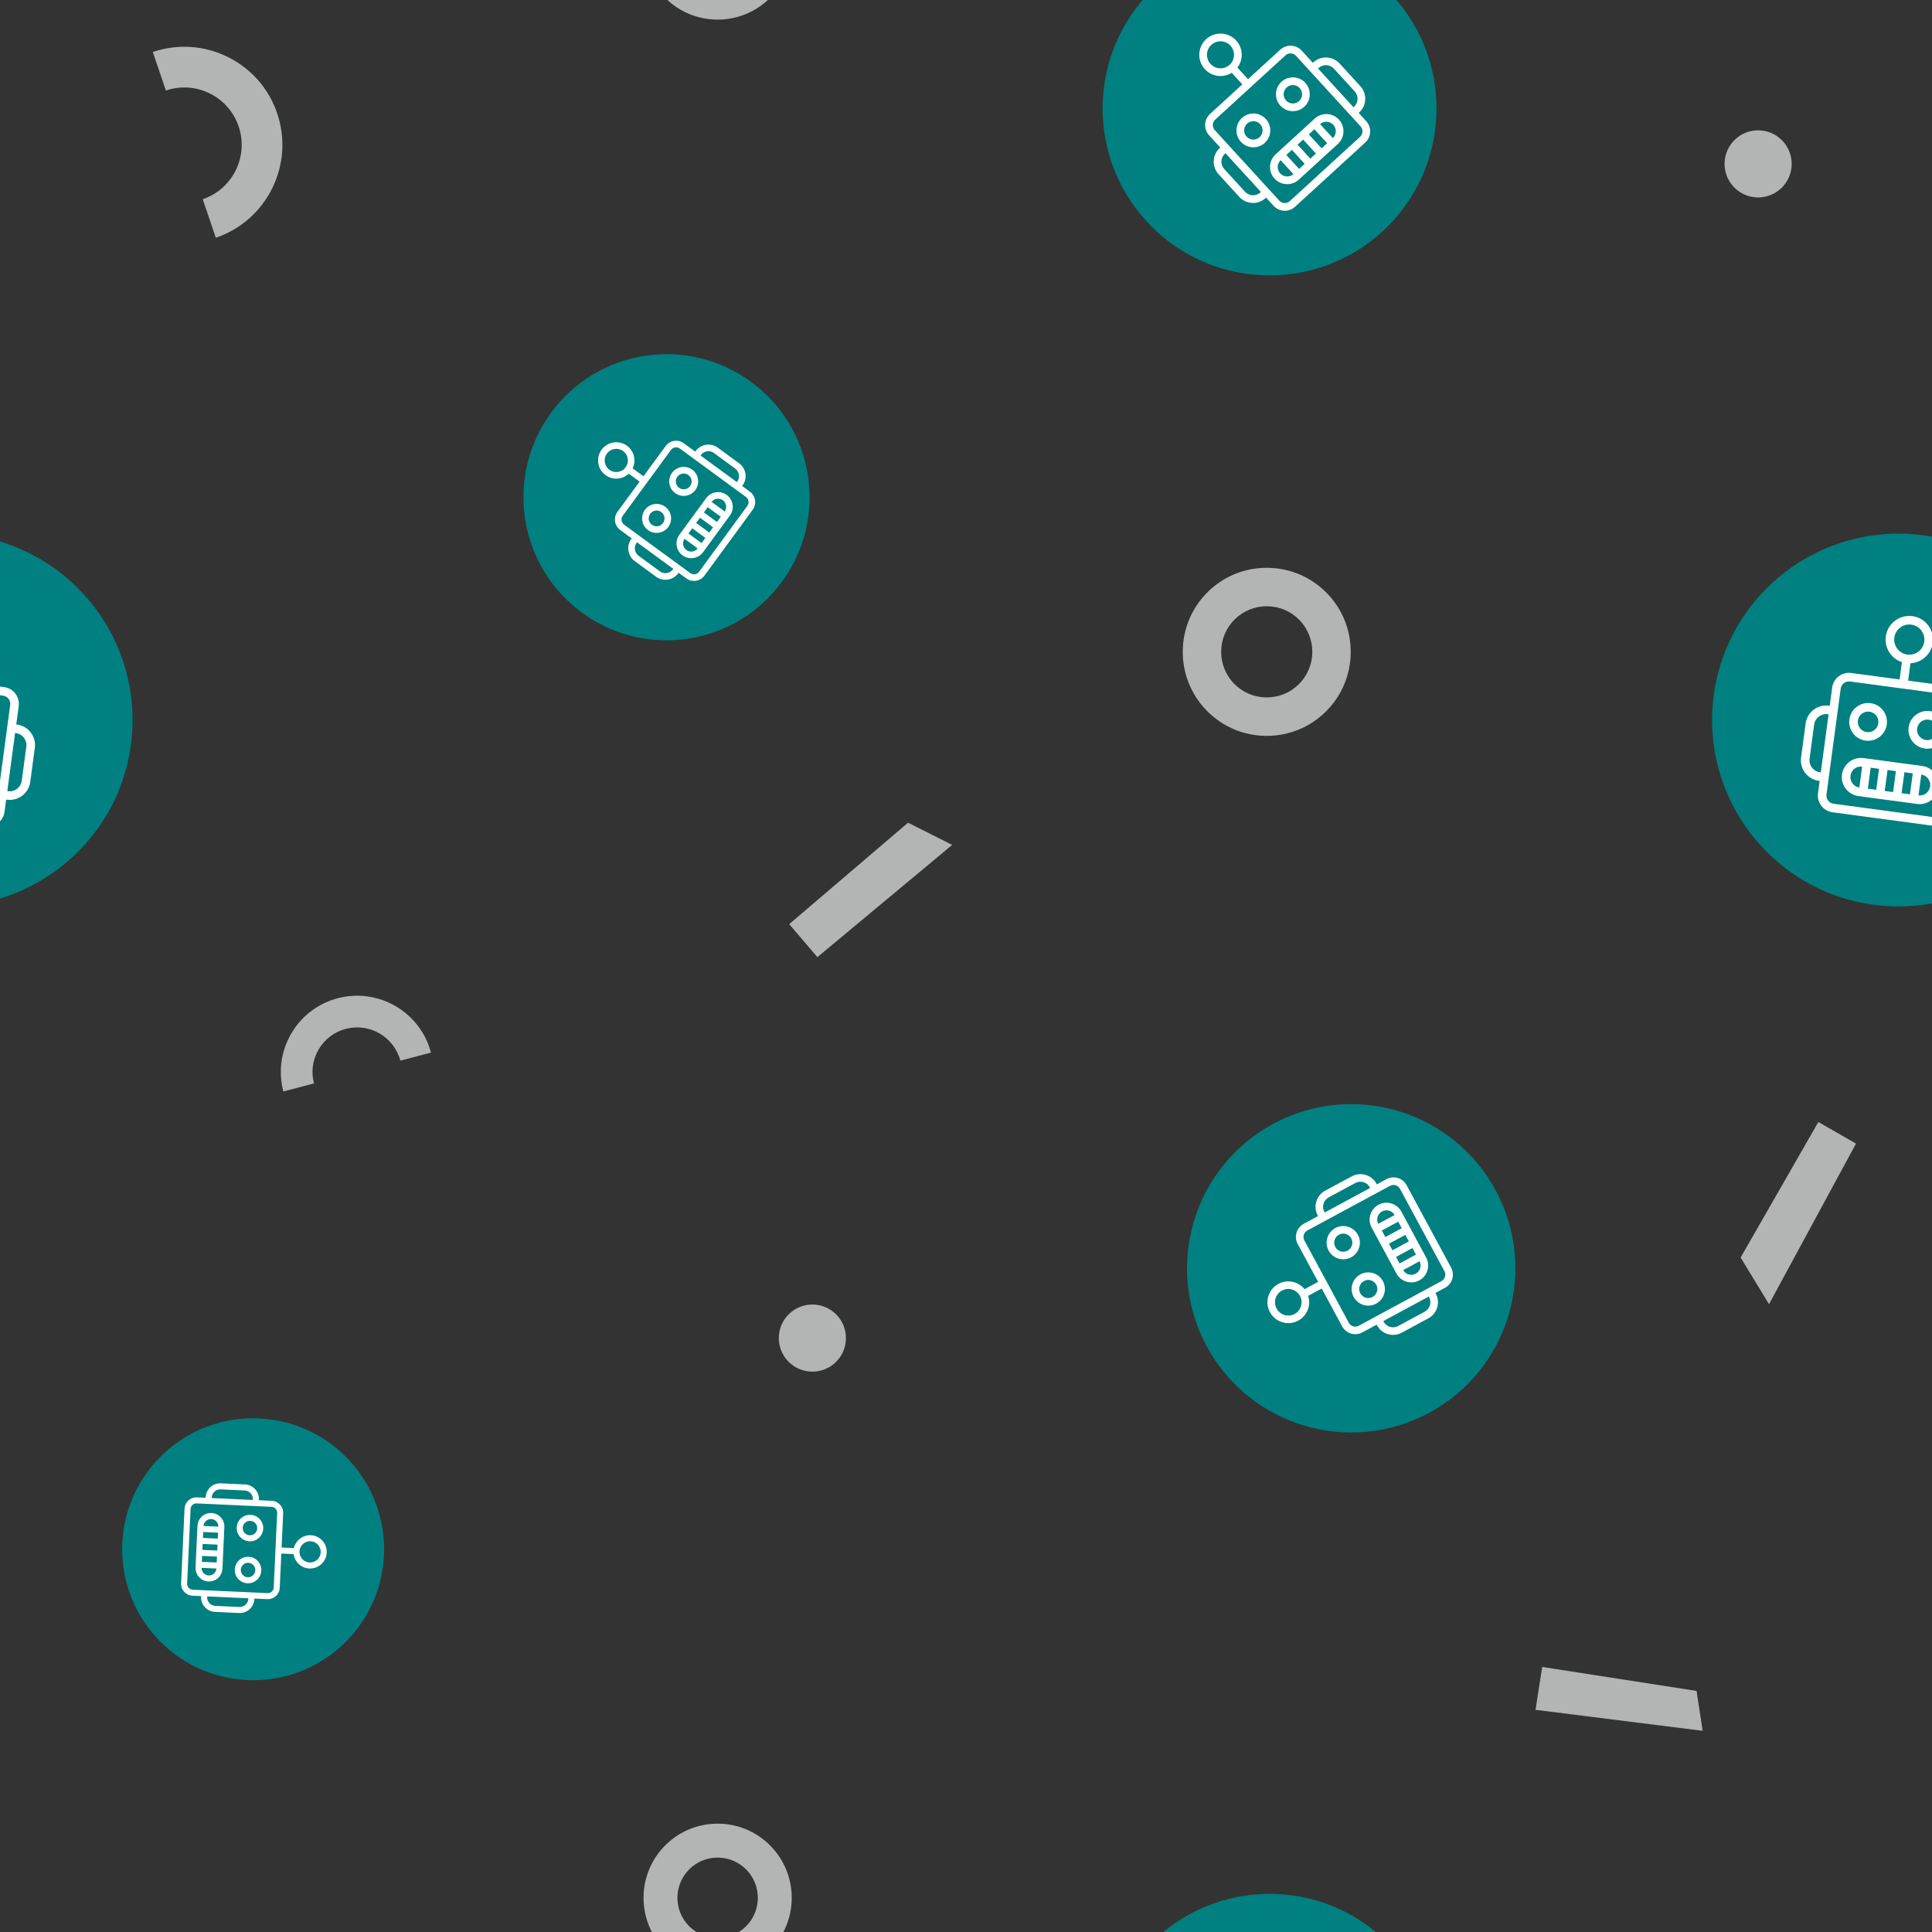 <?xml version="1.0" encoding="utf-8"?><svg xmlns="http://www.w3.org/2000/svg" xmlns:xlink="http://www.w3.org/1999/xlink" width="76" height="76" preserveAspectRatio="xMidYMid" viewBox="0 0 76 76" style="display:block;background-color:rgb(238, 238, 238);animation-play-state:paused" ><rect x="0" y="0" width="76" height="76" fill="#333333" stroke="none"/><g transform="scale(0.3)" style="animation-play-state:paused" ><defs style="animation-play-state:paused" ><g id="id-0.9692923409018841" style="animation-play-state:paused" ><style type="text/css" style="animation-play-state:paused" >.st0{fill:#333}.st37{fill:#fff}</style>
<circle class="st0" cx="50" cy="50" r="40" data-fill="c1" style="fill:rgb(0, 128, 128);animation-play-state:paused" ></circle>
<g style="animation-play-state:paused" ><path class="st37" d="M65.206,48.934h-0.173v-3.966c0-2-1.627-3.627-3.627-3.627H50.922v-3.756 c2.365-0.436,4.164-2.509,4.164-4.998c0-2.805-2.282-5.087-5.087-5.087s-5.087,2.282-5.087,5.087c0,2.489,1.799,4.563,4.164,4.998 v3.756H38.593c-2,0-3.627,1.627-3.627,3.627v3.966h-0.173c-2.452,0-4.447,1.995-4.447,4.448v7.378c0,2.453,1.995,4.448,4.447,4.448 h0.173v2.666c0,2,1.627,3.627,3.627,3.627h22.813c2,0,3.627-1.627,3.627-3.627v-2.666h0.173c2.452,0,4.447-1.995,4.447-4.448 v-7.378C69.653,50.929,67.658,48.934,65.206,48.934z M50,29.344c1.788,0,3.242,1.455,3.242,3.242c0,1.467-0.98,2.708-2.32,3.107 C50.63,35.78,50.32,35.829,50,35.829s-0.63-0.048-0.922-0.135c-1.34-0.398-2.32-1.639-2.32-3.107 C46.758,30.799,48.212,29.344,50,29.344z M67.809,60.759c0,1.436-1.168,2.603-2.603,2.603h-0.173V50.778h0.173 c1.435,0,2.603,1.168,2.603,2.603V60.759z M63.189,64.949v2.924c0,0.983-0.8,1.783-1.783,1.783H38.593 c-0.983,0-1.783-0.8-1.783-1.783v-2.924v-0.992v-1.059V51.243v-1.059v-0.992v-4.224c0-0.983,0.8-1.783,1.783-1.783h10.484h1.844 h10.484c0.983,0,1.783,0.8,1.783,1.783v4.224v0.992v1.059v11.655v1.059V64.949z M32.191,60.759v-7.378 c0-1.436,1.168-2.603,2.603-2.603h0.173v12.584h-0.173C33.359,63.363,32.191,62.195,32.191,60.759z" data-fill="c2" style="fill:rgb(255, 255, 255);animation-play-state:paused" ></path>
<path class="st37" d="M56.402,59.092v-0.002h-0.049h-1.796h-1.809h-1.844h-1.809h-1.844h-1.809h-1.796h-0.049v0.002 c-2.246,0.026-4.065,1.859-4.065,4.111c0,2.252,1.82,4.085,4.065,4.112v0.002h0.049h1.796h1.809h1.844h1.809h1.844h1.809h1.796 h0.049v-0.002c2.246-0.026,4.065-1.86,4.065-4.112C60.467,60.951,58.647,59.118,56.402,59.092z M56.402,65.473v-4.538 c1.229,0.026,2.221,1.034,2.221,2.269C58.623,64.439,57.631,65.446,56.402,65.473z M52.749,60.934h1.809v4.539h-1.809V60.934z M49.096,60.934h1.809v4.539h-1.809V60.934z M45.443,60.934h1.809v4.539h-1.809V60.934z M41.377,63.203 c0-1.235,0.992-2.243,2.221-2.269v4.538C42.369,65.446,41.377,64.439,41.377,63.203z" data-fill="c2" style="fill:rgb(255, 255, 255);animation-play-state:paused" ></path>
<path class="st37" d="M43.587,55.315c2.235,0,4.053-1.819,4.053-4.053c0-2.235-1.818-4.053-4.053-4.053 c-2.235,0-4.053,1.819-4.053,4.053C39.533,53.496,41.351,55.315,43.587,55.315z M43.587,49.052c1.218,0,2.209,0.991,2.209,2.209 s-0.991,2.209-2.209,2.209s-2.209-0.991-2.209-2.209S42.369,49.052,43.587,49.052z" data-fill="c2" style="fill:rgb(255, 255, 255);animation-play-state:paused" ></path>
<path class="st37" d="M56.413,47.208c-2.235,0-4.053,1.819-4.053,4.053c0,2.235,1.818,4.053,4.053,4.053 c2.235,0,4.053-1.819,4.053-4.053C60.467,49.027,58.649,47.208,56.413,47.208z M56.413,53.471c-1.218,0-2.209-0.991-2.209-2.209 s0.991-2.209,2.209-2.209s2.209,0.991,2.209,2.209S57.631,53.471,56.413,53.471z" data-fill="c2" style="fill:rgb(255, 255, 255);animation-play-state:paused" ></path></g>
</g></defs>


































<g data-idx="0" data-dup="" dx="-128" dy="-128" style="transform-origin:-43.7px -33.233px;transform:matrix(1, 0, 0, 1, 0, 0);animation-timing-function:linear;animation-play-state:paused;animation-name:beat-8cab5043-2589-4038-ac58-149f2f8e59ee;animation-iteration-count:infinite;animation-fill-mode:forwards;animation-duration:1s" ><g transform="translate(-128,-128)" style="animation-play-state:paused" ><polygon fill="#B3B4B4" points="95.261,98.953 73.345,96.2 74.22,90.577 94.461,93.724 " data-fill="c3" style="fill:rgb(179, 180, 180);animation-play-state:paused" ></polygon></g></g>
<g data-idx="0" data-dup="" dx="128" dy="-128" style="transform-origin:212.3px -33.233px;transform:matrix(1, 0, 0, 1, 0, 0);animation-timing-function:linear;animation-play-state:paused;animation-name:beat-8cab5043-2589-4038-ac58-149f2f8e59ee;animation-iteration-count:infinite;animation-fill-mode:forwards;animation-duration:1s" ><g transform="translate(128,-128)" style="animation-play-state:paused" ><polygon fill="#B3B4B4" points="95.261,98.953 73.345,96.2 74.22,90.577 94.461,93.724 " data-fill="c3" style="fill:rgb(179, 180, 180);animation-play-state:paused" ></polygon></g></g>
<g data-idx="1" data-dup="" dx="-128" dy="-128" style="transform-origin:-89.9px 85.467px;transform:matrix(1, 0, 0, 1, 0, 0);animation-timing-function:linear;animation-play-state:paused;animation-name:beat-8cab5043-2589-4038-ac58-149f2f8e59ee;animation-iteration-count:infinite;animation-fill-mode:forwards;animation-duration:1s" ><g transform="translate(-128,-128)" style="animation-play-state:paused" ><path fill="#B3B4B4" d="M38.105,224.49c-0.05,0-0.099,0-0.149-0.001c-2.943-0.039-5.694-1.221-7.748-3.33
	c-4.239-4.352-4.147-11.342,0.205-15.581c2.108-2.054,4.884-3.157,7.833-3.124c2.943,0.039,5.694,1.222,7.748,3.33
	c4.239,4.352,4.147,11.342-0.205,15.58C43.716,223.383,40.992,224.49,38.105,224.49z M38.098,207.494
	c-1.567,0-3.044,0.6-4.169,1.695c-2.361,2.3-2.411,6.092-0.111,8.453c1.114,1.144,2.607,1.785,4.204,1.806
	c1.609,0.014,3.106-0.581,4.25-1.695c2.361-2.3,2.411-6.092,0.112-8.453l0,0c-1.114-1.144-2.607-1.785-4.204-1.806
	C38.152,207.494,38.125,207.494,38.098,207.494z" data-fill="c3" style="fill:rgb(179, 180, 180);animation-play-state:paused" ></path></g></g>
<g data-idx="1" data-dup="" dx="128" dy="-128" style="transform-origin:166.1px 85.467px;transform:matrix(1, 0, 0, 1, 0, 0);animation-timing-function:linear;animation-play-state:paused;animation-name:beat-8cab5043-2589-4038-ac58-149f2f8e59ee;animation-iteration-count:infinite;animation-fill-mode:forwards;animation-duration:1s" ><g transform="translate(128,-128)" style="animation-play-state:paused" ><path fill="#B3B4B4" d="M38.105,224.49c-0.05,0-0.099,0-0.149-0.001c-2.943-0.039-5.694-1.221-7.748-3.33
	c-4.239-4.352-4.147-11.342,0.205-15.581c2.108-2.054,4.884-3.157,7.833-3.124c2.943,0.039,5.694,1.222,7.748,3.33
	c4.239,4.352,4.147,11.342-0.205,15.58C43.716,223.383,40.992,224.49,38.105,224.49z M38.098,207.494
	c-1.567,0-3.044,0.6-4.169,1.695c-2.361,2.3-2.411,6.092-0.111,8.453c1.114,1.144,2.607,1.785,4.204,1.806
	c1.609,0.014,3.106-0.581,4.25-1.695c2.361-2.3,2.411-6.092,0.112-8.453l0,0c-1.114-1.144-2.607-1.785-4.204-1.806
	C38.152,207.494,38.125,207.494,38.098,207.494z" data-fill="c3" style="fill:rgb(179, 180, 180);animation-play-state:paused" ></path></g></g>
<g data-idx="2" data-dup="" dx="-128" dy="-128" style="transform-origin:106.483px -80.5px;transform:matrix(1, 0, 0, 1, 0, 0);animation-timing-function:linear;animation-play-state:paused;animation-name:beat-8cab5043-2589-4038-ac58-149f2f8e59ee;animation-iteration-count:infinite;animation-fill-mode:forwards;animation-duration:1s" ><g transform="translate(-128,-128)" style="animation-play-state:paused" ><ellipse transform="matrix(0.725 -0.689 0.689 0.725 31.783 174.591)" fill="#B3B4B4" cx="234.5" cy="47.5" rx="4.4" ry="4.4" data-fill="c3" style="fill:rgb(179, 180, 180);animation-play-state:paused" ></ellipse></g></g>
<g data-idx="2" data-dup="" dx="128" dy="-128" style="transform-origin:362.483px -80.5px;transform:matrix(1, 0, 0, 1, 0, 0);animation-timing-function:linear;animation-play-state:paused;animation-name:beat-8cab5043-2589-4038-ac58-149f2f8e59ee;animation-iteration-count:infinite;animation-fill-mode:forwards;animation-duration:1s" ><g transform="translate(128,-128)" style="animation-play-state:paused" ><ellipse transform="matrix(0.725 -0.689 0.689 0.725 31.783 174.591)" fill="#B3B4B4" cx="234.5" cy="47.5" rx="4.4" ry="4.4" data-fill="c3" style="fill:rgb(179, 180, 180);animation-play-state:paused" ></ellipse></g></g>
<g data-idx="3" data-dup="" dx="-128" dy="-128" style="transform-origin:28.533px 18.65px;transform:matrix(1, 0, 0, 1, 0, 0);animation-timing-function:linear;animation-play-state:paused;animation-name:beat-8cab5043-2589-4038-ac58-149f2f8e59ee;animation-iteration-count:infinite;animation-fill-mode:forwards;animation-duration:1s" ><g transform="translate(-128,-128)" style="animation-play-state:paused" ><path fill="#B3B4B4" d="M156.299,159.176l-1.714-5.053c3.929-1.333,6.042-5.614,4.709-9.543c-0.645-1.903-1.994-3.442-3.796-4.331
	c-1.803-0.89-3.844-1.024-5.747-0.378l-1.714-5.053c3.254-1.103,6.741-0.874,9.822,0.646c3.08,1.52,5.385,4.149,6.488,7.402
	C166.625,149.582,163.015,156.898,156.299,159.176z" data-fill="c3" style="fill:rgb(179, 180, 180);animation-play-state:paused" ></path></g></g>
<g data-idx="3" data-dup="" dx="128" dy="-128" style="transform-origin:284.533px 18.65px;transform:matrix(1, 0, 0, 1, 0, 0);animation-timing-function:linear;animation-play-state:paused;animation-name:beat-8cab5043-2589-4038-ac58-149f2f8e59ee;animation-iteration-count:infinite;animation-fill-mode:forwards;animation-duration:1s" ><g transform="translate(128,-128)" style="animation-play-state:paused" ><path fill="#B3B4B4" d="M156.299,159.176l-1.714-5.053c3.929-1.333,6.042-5.614,4.709-9.543c-0.645-1.903-1.994-3.442-3.796-4.331
	c-1.803-0.89-3.844-1.024-5.747-0.378l-1.714-5.053c3.254-1.103,6.741-0.874,9.822,0.646c3.08,1.52,5.385,4.149,6.488,7.402
	C166.625,149.582,163.015,156.898,156.299,159.176z" data-fill="c3" style="fill:rgb(179, 180, 180);animation-play-state:paused" ></path></g></g>
<g data-idx="4" data-dup="" dx="-128" dy="-128" style="transform-origin:-25.5px 21.5px;transform:matrix(1, 0, 0, 1, 0, 0);animation-timing-function:linear;animation-play-state:paused;animation-name:beat-8cab5043-2589-4038-ac58-149f2f8e59ee;animation-iteration-count:infinite;animation-fill-mode:forwards;animation-duration:1s" ><g transform="translate(-128,-128)" style="animation-play-state:paused" ><ellipse transform="matrix(0.725 -0.689 0.689 0.725 -74.784 111.724)" fill="#B3B4B4" cx="102.5" cy="149.5" rx="4.4" ry="4.4" data-fill="c3" style="fill:rgb(179, 180, 180);animation-play-state:paused" ></ellipse></g></g>
<g data-idx="4" data-dup="" dx="128" dy="-128" style="transform-origin:230.5px 21.5px;transform:matrix(1, 0, 0, 1, 0, 0);animation-timing-function:linear;animation-play-state:paused;animation-name:beat-8cab5043-2589-4038-ac58-149f2f8e59ee;animation-iteration-count:infinite;animation-fill-mode:forwards;animation-duration:1s" ><g transform="translate(128,-128)" style="animation-play-state:paused" ><ellipse transform="matrix(0.725 -0.689 0.689 0.725 -74.784 111.724)" fill="#B3B4B4" cx="102.5" cy="149.5" rx="4.4" ry="4.4" data-fill="c3" style="fill:rgb(179, 180, 180);animation-play-state:paused" ></ellipse></g></g>
<g data-idx="5" data-dup="" dx="-128" dy="-128" style="transform-origin:114.167px 116.683px;transform:matrix(1, 0, 0, 1, 0, 0);animation-timing-function:linear;animation-play-state:paused;animation-name:beat-8cab5043-2589-4038-ac58-149f2f8e59ee;animation-iteration-count:infinite;animation-fill-mode:forwards;animation-duration:1s" ><g transform="translate(-128,-128)" style="animation-play-state:paused" ><polygon fill="#B3B4B4" points="231.486,249.178 247.065,235.877 252.857,238.786 235.18,253.505 " data-fill="c3" style="fill:rgb(179, 180, 180);animation-play-state:paused" ></polygon></g></g>
<g data-idx="5" data-dup="" dx="128" dy="-128" style="transform-origin:370.167px 116.683px;transform:matrix(1, 0, 0, 1, 0, 0);animation-timing-function:linear;animation-play-state:paused;animation-name:beat-8cab5043-2589-4038-ac58-149f2f8e59ee;animation-iteration-count:infinite;animation-fill-mode:forwards;animation-duration:1s" ><g transform="translate(128,-128)" style="animation-play-state:paused" ><polygon fill="#B3B4B4" points="231.486,249.178 247.065,235.877 252.857,238.786 235.18,253.505 " data-fill="c3" style="fill:rgb(179, 180, 180);animation-play-state:paused" ></polygon></g></g>
<g data-idx="6" data-dup="" dx="-128" dy="-128" style="transform-origin:-20.2px -96.933px;transform:matrix(1, 0, 0, 1, 0, 0);animation-timing-function:linear;animation-play-state:paused;animation-name:beat-8cab5043-2589-4038-ac58-149f2f8e59ee;animation-iteration-count:infinite;animation-fill-mode:forwards;animation-duration:1s" ><g transform="translate(-128,-128)" style="animation-play-state:paused" ><polygon fill="#B3B4B4" points="115.367,21.954 103.961,43.014 100.239,36.891 110.431,19.123 " data-fill="c3" style="fill:rgb(179, 180, 180);animation-play-state:paused" ></polygon></g></g>
<g data-idx="6" data-dup="" dx="128" dy="-128" style="transform-origin:235.8px -96.933px;transform:matrix(1, 0, 0, 1, 0, 0);animation-timing-function:linear;animation-play-state:paused;animation-name:beat-8cab5043-2589-4038-ac58-149f2f8e59ee;animation-iteration-count:infinite;animation-fill-mode:forwards;animation-duration:1s" ><g transform="translate(128,-128)" style="animation-play-state:paused" ><polygon fill="#B3B4B4" points="115.367,21.954 103.961,43.014 100.239,36.891 110.431,19.123 " data-fill="c3" style="fill:rgb(179, 180, 180);animation-play-state:paused" ></polygon></g></g>
<g data-idx="7" data-dup="" dx="-128" dy="-128" style="transform-origin:94.1px -7.15px;transform:matrix(1, 0, 0, 1, 0, 0);animation-timing-function:linear;animation-play-state:paused;animation-name:beat-8cab5043-2589-4038-ac58-149f2f8e59ee;animation-iteration-count:infinite;animation-fill-mode:forwards;animation-duration:1s" ><g transform="translate(-128,-128)" style="animation-play-state:paused" ><path fill="#B3B4B4" d="M222.104,130.57c-0.044,0-0.088,0-0.132-0.001c-2.596-0.034-5.024-1.077-6.835-2.937
	c-3.74-3.84-3.659-10.006,0.181-13.746c1.86-1.812,4.308-2.785,6.91-2.756c2.596,0.034,5.024,1.078,6.835,2.938
	c3.74,3.839,3.659,10.006-0.181,13.745C227.054,129.594,224.651,130.57,222.104,130.57z M222.099,115.576
	c-1.382,0-2.686,0.53-3.678,1.496c-2.083,2.029-2.127,5.374-0.098,7.458c0.983,1.009,2.3,1.575,3.708,1.594
	c1.42,0.013,2.74-0.512,3.749-1.495c2.083-2.029,2.127-5.374,0.098-7.457l0,0c-0.983-1.009-2.3-1.575-3.708-1.594
	C222.146,115.576,222.122,115.576,222.099,115.576z" data-fill="c3" style="fill:rgb(179, 180, 180);animation-play-state:paused" ></path></g></g>
<g data-idx="7" data-dup="" dx="128" dy="-128" style="transform-origin:350.1px -7.15px;transform:matrix(1, 0, 0, 1, 0, 0);animation-timing-function:linear;animation-play-state:paused;animation-name:beat-8cab5043-2589-4038-ac58-149f2f8e59ee;animation-iteration-count:infinite;animation-fill-mode:forwards;animation-duration:1s" ><g transform="translate(128,-128)" style="animation-play-state:paused" ><path fill="#B3B4B4" d="M222.104,130.57c-0.044,0-0.088,0-0.132-0.001c-2.596-0.034-5.024-1.077-6.835-2.937
	c-3.74-3.84-3.659-10.006,0.181-13.746c1.86-1.812,4.308-2.785,6.91-2.756c2.596,0.034,5.024,1.078,6.835,2.938
	c3.74,3.839,3.659,10.006-0.181,13.745C227.054,129.594,224.651,130.57,222.104,130.57z M222.099,115.576
	c-1.382,0-2.686,0.53-3.678,1.496c-2.083,2.029-2.127,5.374-0.098,7.458c0.983,1.009,2.3,1.575,3.708,1.594
	c1.42,0.013,2.74-0.512,3.749-1.495c2.083-2.029,2.127-5.374,0.098-7.457l0,0c-0.983-1.009-2.3-1.575-3.708-1.594
	C222.146,115.576,222.122,115.576,222.099,115.576z" data-fill="c3" style="fill:rgb(179, 180, 180);animation-play-state:paused" ></path></g></g>
<g data-idx="8" data-dup="" dx="-128" dy="-128" style="transform-origin:46.667px -119.15px;transform:matrix(1, 0, 0, 1, 0, 0);animation-timing-function:linear;animation-play-state:paused;animation-name:beat-8cab5043-2589-4038-ac58-149f2f8e59ee;animation-iteration-count:infinite;animation-fill-mode:forwards;animation-duration:1s" ><g transform="translate(-128,-128)" style="animation-play-state:paused" ><path fill="#B3B4B4" d="M184.509,10.022l-4.015,1.058c-0.822-3.122-4.032-4.993-7.154-4.17c-1.512,0.398-2.779,1.362-3.567,2.713
	c-0.788,1.352-1.003,2.929-0.603,4.44l-4.015,1.058c-0.681-2.585-0.315-5.28,1.031-7.589c1.346-2.309,3.511-3.956,6.096-4.637
	C177.619,1.489,183.103,4.687,184.509,10.022z" data-fill="c3" style="fill:rgb(179, 180, 180);animation-play-state:paused" ></path></g></g>
<g data-idx="8" data-dup="" dx="128" dy="-128" style="transform-origin:302.667px -119.15px;transform:matrix(1, 0, 0, 1, 0, 0);animation-timing-function:linear;animation-play-state:paused;animation-name:beat-8cab5043-2589-4038-ac58-149f2f8e59ee;animation-iteration-count:infinite;animation-fill-mode:forwards;animation-duration:1s" ><g transform="translate(128,-128)" style="animation-play-state:paused" ><path fill="#B3B4B4" d="M184.509,10.022l-4.015,1.058c-0.822-3.122-4.032-4.993-7.154-4.17c-1.512,0.398-2.779,1.362-3.567,2.713
	c-0.788,1.352-1.003,2.929-0.603,4.44l-4.015,1.058c-0.681-2.585-0.315-5.28,1.031-7.589c1.346-2.309,3.511-3.956,6.096-4.637
	C177.619,1.489,183.103,4.687,184.509,10.022z" data-fill="c3" style="fill:rgb(179, 180, 180);animation-play-state:paused" ></path></g></g>
<g data-idx="9" data-dup="" dx="-128" dy="-128" style="transform-origin:-6.917px 94.4px;transform:matrix(1, 0, 0, 1, 0, 0);animation-timing-function:linear;animation-play-state:paused;animation-name:beat-8cab5043-2589-4038-ac58-149f2f8e59ee;animation-iteration-count:infinite;animation-fill-mode:forwards;animation-duration:1s" ><g transform="translate(-128,-128)" style="animation-play-state:paused" ><g transform="matrix(0.991 0.133 -0.133 0.991 30.542 -14.083) translate(121.067,222.398) scale(0.679)" style="animation-play-state:paused" ><g data-icon="" transform="scale(0.9)" style="animation-play-state:paused" ><use xlink:href="#id-0.9692923409018841" x="-50" y="-50" style="animation-play-state:paused" ></use></g></g></g></g>
<g data-idx="9" data-dup="" dx="128" dy="-128" style="transform-origin:249.083px 94.4px;transform:matrix(1, 0, 0, 1, 0, 0);animation-timing-function:linear;animation-play-state:paused;animation-name:beat-8cab5043-2589-4038-ac58-149f2f8e59ee;animation-iteration-count:infinite;animation-fill-mode:forwards;animation-duration:1s" ><g transform="translate(128,-128)" style="animation-play-state:paused" ><g transform="matrix(0.991 0.133 -0.133 0.991 30.542 -14.083) translate(121.067,222.398) scale(0.679)" style="animation-play-state:paused" ><g data-icon="" transform="scale(0.9)" style="animation-play-state:paused" ><use xlink:href="#id-0.9692923409018841" x="-50" y="-50" style="animation-play-state:paused" ></use></g></g></g></g>
<g data-idx="10" data-dup="" dx="-128" dy="-128" style="transform-origin:33.25px -52.833px;transform:matrix(1, 0, 0, 1, 0, 0);animation-timing-function:linear;animation-play-state:paused;animation-name:beat-8cab5043-2589-4038-ac58-149f2f8e59ee;animation-iteration-count:infinite;animation-fill-mode:forwards;animation-duration:1s" ><g transform="translate(-128,-128)" style="animation-play-state:paused" ><g transform="matrix(-0.046 0.999 -0.999 -0.046 243.707 -82.505) translate(161.268,75.171) scale(0.477)" style="animation-play-state:paused" ><g data-icon="" transform="scale(0.9)" style="animation-play-state:paused" ><use xlink:href="#id-0.9692923409018841" x="-50" y="-50" style="animation-play-state:paused" ></use></g></g></g></g>
<g data-idx="10" data-dup="" dx="128" dy="-128" style="transform-origin:289.25px -52.833px;transform:matrix(1, 0, 0, 1, 0, 0);animation-timing-function:linear;animation-play-state:paused;animation-name:beat-8cab5043-2589-4038-ac58-149f2f8e59ee;animation-iteration-count:infinite;animation-fill-mode:forwards;animation-duration:1s" ><g transform="translate(128,-128)" style="animation-play-state:paused" ><g transform="matrix(-0.046 0.999 -0.999 -0.046 243.707 -82.505) translate(161.268,75.171) scale(0.477)" style="animation-play-state:paused" ><g data-icon="" transform="scale(0.9)" style="animation-play-state:paused" ><use xlink:href="#id-0.9692923409018841" x="-50" y="-50" style="animation-play-state:paused" ></use></g></g></g></g>
<g data-idx="11" data-dup="" dx="-128" dy="-128" style="transform-origin:87.317px 65.083px;transform:matrix(1, 0, 0, 1, 0, 0);animation-timing-function:linear;animation-play-state:paused;animation-name:beat-8cab5043-2589-4038-ac58-149f2f8e59ee;animation-iteration-count:infinite;animation-fill-mode:forwards;animation-duration:1s" ><g transform="translate(-128,-128)" style="animation-play-state:paused" ><g transform="matrix(0.591 -0.807 0.807 0.591 -67.658 252.831) translate(215.293,193.082) scale(0.521)" style="animation-play-state:paused" ><g data-icon="" transform="scale(0.9)" style="animation-play-state:paused" ><use xlink:href="#id-0.9692923409018841" x="-50" y="-50" style="animation-play-state:paused" ></use></g></g></g></g>
<g data-idx="11" data-dup="" dx="128" dy="-128" style="transform-origin:343.317px 65.083px;transform:matrix(1, 0, 0, 1, 0, 0);animation-timing-function:linear;animation-play-state:paused;animation-name:beat-8cab5043-2589-4038-ac58-149f2f8e59ee;animation-iteration-count:infinite;animation-fill-mode:forwards;animation-duration:1s" ><g transform="translate(128,-128)" style="animation-play-state:paused" ><g transform="matrix(0.591 -0.807 0.807 0.591 -67.658 252.831) translate(215.293,193.082) scale(0.521)" style="animation-play-state:paused" ><g data-icon="" transform="scale(0.9)" style="animation-play-state:paused" ><use xlink:href="#id-0.9692923409018841" x="-50" y="-50" style="animation-play-state:paused" ></use></g></g></g></g>
<g data-idx="12" data-dup="" dx="-128" dy="-128" style="transform-origin:-78.817px -89.7px;transform:matrix(1, 0, 0, 1, 0, 0);animation-timing-function:linear;animation-play-state:paused;animation-name:beat-8cab5043-2589-4038-ac58-149f2f8e59ee;animation-iteration-count:infinite;animation-fill-mode:forwards;animation-duration:1s" ><g transform="translate(-128,-128)" style="animation-play-state:paused" ><g transform="matrix(-0.475 -0.88 0.88 -0.475 38.828 99.785) translate(49.185,38.308) scale(0.598)" style="animation-play-state:paused" ><g data-icon="" transform="scale(0.9)" style="animation-play-state:paused" ><use xlink:href="#id-0.9692923409018841" x="-50" y="-50" style="animation-play-state:paused" ></use></g></g></g></g>
<g data-idx="12" data-dup="" dx="128" dy="-128" style="transform-origin:177.183px -89.7px;transform:matrix(1, 0, 0, 1, 0, 0);animation-timing-function:linear;animation-play-state:paused;animation-name:beat-8cab5043-2589-4038-ac58-149f2f8e59ee;animation-iteration-count:infinite;animation-fill-mode:forwards;animation-duration:1s" ><g transform="translate(128,-128)" style="animation-play-state:paused" ><g transform="matrix(-0.475 -0.88 0.88 -0.475 38.828 99.785) translate(49.185,38.308) scale(0.598)" style="animation-play-state:paused" ><g data-icon="" transform="scale(0.9)" style="animation-play-state:paused" ><use xlink:href="#id-0.9692923409018841" x="-50" y="-50" style="animation-play-state:paused" ></use></g></g></g></g>
<g data-idx="13" data-dup="" dx="-128" dy="-128" style="transform-origin:-89.567px 14.25px;transform:matrix(1, 0, 0, 1, 0, 0);animation-timing-function:linear;animation-play-state:paused;animation-name:beat-8cab5043-2589-4038-ac58-149f2f8e59ee;animation-iteration-count:infinite;animation-fill-mode:forwards;animation-duration:1s" ><g transform="translate(-128,-128)" style="animation-play-state:paused" ><g transform="matrix(0.738 -0.675 0.675 0.738 -85.907 63.188) translate(38.434,142.243) scale(0.608)" style="animation-play-state:paused" ><g data-icon="" transform="scale(0.9)" style="animation-play-state:paused" ><use xlink:href="#id-0.9692923409018841" x="-50" y="-50" style="animation-play-state:paused" ></use></g></g></g></g>
<g data-idx="13" data-dup="" dx="128" dy="-128" style="transform-origin:166.433px 14.25px;transform:matrix(1, 0, 0, 1, 0, 0);animation-timing-function:linear;animation-play-state:paused;animation-name:beat-8cab5043-2589-4038-ac58-149f2f8e59ee;animation-iteration-count:infinite;animation-fill-mode:forwards;animation-duration:1s" ><g transform="translate(128,-128)" style="animation-play-state:paused" ><g transform="matrix(0.738 -0.675 0.675 0.738 -85.907 63.188) translate(38.434,142.243) scale(0.608)" style="animation-play-state:paused" ><g data-icon="" transform="scale(0.9)" style="animation-play-state:paused" ><use xlink:href="#id-0.9692923409018841" x="-50" y="-50" style="animation-play-state:paused" ></use></g></g></g></g>
<g data-idx="0" data-dup="" dx="-128" dy="128" style="transform-origin:-43.7px 222.767px;transform:matrix(1, 0, 0, 1, 0, 0);animation-timing-function:linear;animation-play-state:paused;animation-name:beat-8cab5043-2589-4038-ac58-149f2f8e59ee;animation-iteration-count:infinite;animation-fill-mode:forwards;animation-duration:1s" ><g transform="translate(-128,128)" style="animation-play-state:paused" ><polygon fill="#B3B4B4" points="95.261,98.953 73.345,96.2 74.22,90.577 94.461,93.724 " data-fill="c3" style="fill:rgb(179, 180, 180);animation-play-state:paused" ></polygon></g></g>
<g data-idx="0" data-dup="" dx="128" dy="128" style="transform-origin:212.3px 222.767px;transform:matrix(1, 0, 0, 1, 0, 0);animation-timing-function:linear;animation-play-state:paused;animation-name:beat-8cab5043-2589-4038-ac58-149f2f8e59ee;animation-iteration-count:infinite;animation-fill-mode:forwards;animation-duration:1s" ><g transform="translate(128,128)" style="animation-play-state:paused" ><polygon fill="#B3B4B4" points="95.261,98.953 73.345,96.2 74.22,90.577 94.461,93.724 " data-fill="c3" style="fill:rgb(179, 180, 180);animation-play-state:paused" ></polygon></g></g>
<g data-idx="1" data-dup="" dx="-128" dy="128" style="transform-origin:-89.9px 341.467px;transform:matrix(1, 0, 0, 1, 0, 0);animation-timing-function:linear;animation-play-state:paused;animation-name:beat-8cab5043-2589-4038-ac58-149f2f8e59ee;animation-iteration-count:infinite;animation-fill-mode:forwards;animation-duration:1s" ><g transform="translate(-128,128)" style="animation-play-state:paused" ><path fill="#B3B4B4" d="M38.105,224.49c-0.05,0-0.099,0-0.149-0.001c-2.943-0.039-5.694-1.221-7.748-3.33
	c-4.239-4.352-4.147-11.342,0.205-15.581c2.108-2.054,4.884-3.157,7.833-3.124c2.943,0.039,5.694,1.222,7.748,3.33
	c4.239,4.352,4.147,11.342-0.205,15.58C43.716,223.383,40.992,224.49,38.105,224.49z M38.098,207.494
	c-1.567,0-3.044,0.6-4.169,1.695c-2.361,2.3-2.411,6.092-0.111,8.453c1.114,1.144,2.607,1.785,4.204,1.806
	c1.609,0.014,3.106-0.581,4.25-1.695c2.361-2.3,2.411-6.092,0.112-8.453l0,0c-1.114-1.144-2.607-1.785-4.204-1.806
	C38.152,207.494,38.125,207.494,38.098,207.494z" data-fill="c3" style="fill:rgb(179, 180, 180);animation-play-state:paused" ></path></g></g>
<g data-idx="1" data-dup="" dx="128" dy="128" style="transform-origin:166.1px 341.467px;transform:matrix(1, 0, 0, 1, 0, 0);animation-timing-function:linear;animation-play-state:paused;animation-name:beat-8cab5043-2589-4038-ac58-149f2f8e59ee;animation-iteration-count:infinite;animation-fill-mode:forwards;animation-duration:1s" ><g transform="translate(128,128)" style="animation-play-state:paused" ><path fill="#B3B4B4" d="M38.105,224.49c-0.05,0-0.099,0-0.149-0.001c-2.943-0.039-5.694-1.221-7.748-3.33
	c-4.239-4.352-4.147-11.342,0.205-15.581c2.108-2.054,4.884-3.157,7.833-3.124c2.943,0.039,5.694,1.222,7.748,3.33
	c4.239,4.352,4.147,11.342-0.205,15.58C43.716,223.383,40.992,224.49,38.105,224.49z M38.098,207.494
	c-1.567,0-3.044,0.6-4.169,1.695c-2.361,2.3-2.411,6.092-0.111,8.453c1.114,1.144,2.607,1.785,4.204,1.806
	c1.609,0.014,3.106-0.581,4.25-1.695c2.361-2.3,2.411-6.092,0.112-8.453l0,0c-1.114-1.144-2.607-1.785-4.204-1.806
	C38.152,207.494,38.125,207.494,38.098,207.494z" data-fill="c3" style="fill:rgb(179, 180, 180);animation-play-state:paused" ></path></g></g>
<g data-idx="2" data-dup="" dx="-128" dy="128" style="transform-origin:106.483px 175.5px;transform:matrix(1, 0, 0, 1, 0, 0);animation-timing-function:linear;animation-play-state:paused;animation-name:beat-8cab5043-2589-4038-ac58-149f2f8e59ee;animation-iteration-count:infinite;animation-fill-mode:forwards;animation-duration:1s" ><g transform="translate(-128,128)" style="animation-play-state:paused" ><ellipse transform="matrix(0.725 -0.689 0.689 0.725 31.783 174.591)" fill="#B3B4B4" cx="234.5" cy="47.5" rx="4.4" ry="4.4" data-fill="c3" style="fill:rgb(179, 180, 180);animation-play-state:paused" ></ellipse></g></g>
<g data-idx="2" data-dup="" dx="128" dy="128" style="transform-origin:362.483px 175.5px;transform:matrix(1, 0, 0, 1, 0, 0);animation-timing-function:linear;animation-play-state:paused;animation-name:beat-8cab5043-2589-4038-ac58-149f2f8e59ee;animation-iteration-count:infinite;animation-fill-mode:forwards;animation-duration:1s" ><g transform="translate(128,128)" style="animation-play-state:paused" ><ellipse transform="matrix(0.725 -0.689 0.689 0.725 31.783 174.591)" fill="#B3B4B4" cx="234.5" cy="47.5" rx="4.4" ry="4.4" data-fill="c3" style="fill:rgb(179, 180, 180);animation-play-state:paused" ></ellipse></g></g>
<g data-idx="3" data-dup="" dx="-128" dy="128" style="transform-origin:28.533px 274.65px;transform:matrix(1, 0, 0, 1, 0, 0);animation-timing-function:linear;animation-play-state:paused;animation-name:beat-8cab5043-2589-4038-ac58-149f2f8e59ee;animation-iteration-count:infinite;animation-fill-mode:forwards;animation-duration:1s" ><g transform="translate(-128,128)" style="animation-play-state:paused" ><path fill="#B3B4B4" d="M156.299,159.176l-1.714-5.053c3.929-1.333,6.042-5.614,4.709-9.543c-0.645-1.903-1.994-3.442-3.796-4.331
	c-1.803-0.89-3.844-1.024-5.747-0.378l-1.714-5.053c3.254-1.103,6.741-0.874,9.822,0.646c3.08,1.52,5.385,4.149,6.488,7.402
	C166.625,149.582,163.015,156.898,156.299,159.176z" data-fill="c3" style="fill:rgb(179, 180, 180);animation-play-state:paused" ></path></g></g>
<g data-idx="3" data-dup="" dx="128" dy="128" style="transform-origin:284.533px 274.65px;transform:matrix(1, 0, 0, 1, 0, 0);animation-timing-function:linear;animation-play-state:paused;animation-name:beat-8cab5043-2589-4038-ac58-149f2f8e59ee;animation-iteration-count:infinite;animation-fill-mode:forwards;animation-duration:1s" ><g transform="translate(128,128)" style="animation-play-state:paused" ><path fill="#B3B4B4" d="M156.299,159.176l-1.714-5.053c3.929-1.333,6.042-5.614,4.709-9.543c-0.645-1.903-1.994-3.442-3.796-4.331
	c-1.803-0.89-3.844-1.024-5.747-0.378l-1.714-5.053c3.254-1.103,6.741-0.874,9.822,0.646c3.08,1.52,5.385,4.149,6.488,7.402
	C166.625,149.582,163.015,156.898,156.299,159.176z" data-fill="c3" style="fill:rgb(179, 180, 180);animation-play-state:paused" ></path></g></g>
<g data-idx="4" data-dup="" dx="-128" dy="128" style="transform-origin:-25.5px 277.5px;transform:matrix(1, 0, 0, 1, 0, 0);animation-timing-function:linear;animation-play-state:paused;animation-name:beat-8cab5043-2589-4038-ac58-149f2f8e59ee;animation-iteration-count:infinite;animation-fill-mode:forwards;animation-duration:1s" ><g transform="translate(-128,128)" style="animation-play-state:paused" ><ellipse transform="matrix(0.725 -0.689 0.689 0.725 -74.784 111.724)" fill="#B3B4B4" cx="102.5" cy="149.5" rx="4.4" ry="4.4" data-fill="c3" style="fill:rgb(179, 180, 180);animation-play-state:paused" ></ellipse></g></g>
<g data-idx="4" data-dup="" dx="128" dy="128" style="transform-origin:230.5px 277.5px;transform:matrix(1, 0, 0, 1, 0, 0);animation-timing-function:linear;animation-play-state:paused;animation-name:beat-8cab5043-2589-4038-ac58-149f2f8e59ee;animation-iteration-count:infinite;animation-fill-mode:forwards;animation-duration:1s" ><g transform="translate(128,128)" style="animation-play-state:paused" ><ellipse transform="matrix(0.725 -0.689 0.689 0.725 -74.784 111.724)" fill="#B3B4B4" cx="102.5" cy="149.5" rx="4.4" ry="4.4" data-fill="c3" style="fill:rgb(179, 180, 180);animation-play-state:paused" ></ellipse></g></g>
<g data-idx="5" data-dup="" dx="-128" dy="128" style="transform-origin:114.167px 372.683px;transform:matrix(1, 0, 0, 1, 0, 0);animation-timing-function:linear;animation-play-state:paused;animation-name:beat-8cab5043-2589-4038-ac58-149f2f8e59ee;animation-iteration-count:infinite;animation-fill-mode:forwards;animation-duration:1s" ><g transform="translate(-128,128)" style="animation-play-state:paused" ><polygon fill="#B3B4B4" points="231.486,249.178 247.065,235.877 252.857,238.786 235.18,253.505 " data-fill="c3" style="fill:rgb(179, 180, 180);animation-play-state:paused" ></polygon></g></g>
<g data-idx="5" data-dup="" dx="128" dy="128" style="transform-origin:370.167px 372.683px;transform:matrix(1, 0, 0, 1, 0, 0);animation-timing-function:linear;animation-play-state:paused;animation-name:beat-8cab5043-2589-4038-ac58-149f2f8e59ee;animation-iteration-count:infinite;animation-fill-mode:forwards;animation-duration:1s" ><g transform="translate(128,128)" style="animation-play-state:paused" ><polygon fill="#B3B4B4" points="231.486,249.178 247.065,235.877 252.857,238.786 235.18,253.505 " data-fill="c3" style="fill:rgb(179, 180, 180);animation-play-state:paused" ></polygon></g></g>
<g data-idx="6" data-dup="" dx="-128" dy="128" style="transform-origin:-20.2px 159.067px;transform:matrix(1, 0, 0, 1, 0, 0);animation-timing-function:linear;animation-play-state:paused;animation-name:beat-8cab5043-2589-4038-ac58-149f2f8e59ee;animation-iteration-count:infinite;animation-fill-mode:forwards;animation-duration:1s" ><g transform="translate(-128,128)" style="animation-play-state:paused" ><polygon fill="#B3B4B4" points="115.367,21.954 103.961,43.014 100.239,36.891 110.431,19.123 " data-fill="c3" style="fill:rgb(179, 180, 180);animation-play-state:paused" ></polygon></g></g>
<g data-idx="6" data-dup="" dx="128" dy="128" style="transform-origin:235.8px 159.067px;transform:matrix(1, 0, 0, 1, 0, 0);animation-timing-function:linear;animation-play-state:paused;animation-name:beat-8cab5043-2589-4038-ac58-149f2f8e59ee;animation-iteration-count:infinite;animation-fill-mode:forwards;animation-duration:1s" ><g transform="translate(128,128)" style="animation-play-state:paused" ><polygon fill="#B3B4B4" points="115.367,21.954 103.961,43.014 100.239,36.891 110.431,19.123 " data-fill="c3" style="fill:rgb(179, 180, 180);animation-play-state:paused" ></polygon></g></g>
<g data-idx="7" data-dup="" dx="-128" dy="128" style="transform-origin:94.1px 248.85px;transform:matrix(1, 0, 0, 1, 0, 0);animation-timing-function:linear;animation-play-state:paused;animation-name:beat-8cab5043-2589-4038-ac58-149f2f8e59ee;animation-iteration-count:infinite;animation-fill-mode:forwards;animation-duration:1s" ><g transform="translate(-128,128)" style="animation-play-state:paused" ><path fill="#B3B4B4" d="M222.104,130.57c-0.044,0-0.088,0-0.132-0.001c-2.596-0.034-5.024-1.077-6.835-2.937
	c-3.74-3.84-3.659-10.006,0.181-13.746c1.86-1.812,4.308-2.785,6.91-2.756c2.596,0.034,5.024,1.078,6.835,2.938
	c3.74,3.839,3.659,10.006-0.181,13.745C227.054,129.594,224.651,130.57,222.104,130.57z M222.099,115.576
	c-1.382,0-2.686,0.53-3.678,1.496c-2.083,2.029-2.127,5.374-0.098,7.458c0.983,1.009,2.3,1.575,3.708,1.594
	c1.42,0.013,2.74-0.512,3.749-1.495c2.083-2.029,2.127-5.374,0.098-7.457l0,0c-0.983-1.009-2.3-1.575-3.708-1.594
	C222.146,115.576,222.122,115.576,222.099,115.576z" data-fill="c3" style="fill:rgb(179, 180, 180);animation-play-state:paused" ></path></g></g>
<g data-idx="7" data-dup="" dx="128" dy="128" style="transform-origin:350.1px 248.85px;transform:matrix(1, 0, 0, 1, 0, 0);animation-timing-function:linear;animation-play-state:paused;animation-name:beat-8cab5043-2589-4038-ac58-149f2f8e59ee;animation-iteration-count:infinite;animation-fill-mode:forwards;animation-duration:1s" ><g transform="translate(128,128)" style="animation-play-state:paused" ><path fill="#B3B4B4" d="M222.104,130.57c-0.044,0-0.088,0-0.132-0.001c-2.596-0.034-5.024-1.077-6.835-2.937
	c-3.74-3.84-3.659-10.006,0.181-13.746c1.86-1.812,4.308-2.785,6.91-2.756c2.596,0.034,5.024,1.078,6.835,2.938
	c3.74,3.839,3.659,10.006-0.181,13.745C227.054,129.594,224.651,130.57,222.104,130.57z M222.099,115.576
	c-1.382,0-2.686,0.53-3.678,1.496c-2.083,2.029-2.127,5.374-0.098,7.458c0.983,1.009,2.3,1.575,3.708,1.594
	c1.42,0.013,2.74-0.512,3.749-1.495c2.083-2.029,2.127-5.374,0.098-7.457l0,0c-0.983-1.009-2.3-1.575-3.708-1.594
	C222.146,115.576,222.122,115.576,222.099,115.576z" data-fill="c3" style="fill:rgb(179, 180, 180);animation-play-state:paused" ></path></g></g>
<g data-idx="8" data-dup="" dx="-128" dy="128" style="transform-origin:46.667px 136.85px;transform:matrix(1, 0, 0, 1, 0, 0);animation-timing-function:linear;animation-play-state:paused;animation-name:beat-8cab5043-2589-4038-ac58-149f2f8e59ee;animation-iteration-count:infinite;animation-fill-mode:forwards;animation-duration:1s" ><g transform="translate(-128,128)" style="animation-play-state:paused" ><path fill="#B3B4B4" d="M184.509,10.022l-4.015,1.058c-0.822-3.122-4.032-4.993-7.154-4.17c-1.512,0.398-2.779,1.362-3.567,2.713
	c-0.788,1.352-1.003,2.929-0.603,4.44l-4.015,1.058c-0.681-2.585-0.315-5.28,1.031-7.589c1.346-2.309,3.511-3.956,6.096-4.637
	C177.619,1.489,183.103,4.687,184.509,10.022z" data-fill="c3" style="fill:rgb(179, 180, 180);animation-play-state:paused" ></path></g></g>
<g data-idx="8" data-dup="" dx="128" dy="128" style="transform-origin:302.667px 136.85px;transform:matrix(1, 0, 0, 1, 0, 0);animation-timing-function:linear;animation-play-state:paused;animation-name:beat-8cab5043-2589-4038-ac58-149f2f8e59ee;animation-iteration-count:infinite;animation-fill-mode:forwards;animation-duration:1s" ><g transform="translate(128,128)" style="animation-play-state:paused" ><path fill="#B3B4B4" d="M184.509,10.022l-4.015,1.058c-0.822-3.122-4.032-4.993-7.154-4.17c-1.512,0.398-2.779,1.362-3.567,2.713
	c-0.788,1.352-1.003,2.929-0.603,4.44l-4.015,1.058c-0.681-2.585-0.315-5.28,1.031-7.589c1.346-2.309,3.511-3.956,6.096-4.637
	C177.619,1.489,183.103,4.687,184.509,10.022z" data-fill="c3" style="fill:rgb(179, 180, 180);animation-play-state:paused" ></path></g></g>
<g data-idx="9" data-dup="" dx="-128" dy="128" style="transform-origin:-6.917px 350.4px;transform:matrix(1, 0, 0, 1, 0, 0);animation-timing-function:linear;animation-play-state:paused;animation-name:beat-8cab5043-2589-4038-ac58-149f2f8e59ee;animation-iteration-count:infinite;animation-fill-mode:forwards;animation-duration:1s" ><g transform="translate(-128,128)" style="animation-play-state:paused" ><g transform="matrix(0.991 0.133 -0.133 0.991 30.542 -14.083) translate(121.067,222.398) scale(0.679)" style="animation-play-state:paused" ><g data-icon="" transform="scale(0.9)" style="animation-play-state:paused" ><use xlink:href="#id-0.9692923409018841" x="-50" y="-50" style="animation-play-state:paused" ></use></g></g></g></g>
<g data-idx="9" data-dup="" dx="128" dy="128" style="transform-origin:249.083px 350.4px;transform:matrix(1, 0, 0, 1, 0, 0);animation-timing-function:linear;animation-play-state:paused;animation-name:beat-8cab5043-2589-4038-ac58-149f2f8e59ee;animation-iteration-count:infinite;animation-fill-mode:forwards;animation-duration:1s" ><g transform="translate(128,128)" style="animation-play-state:paused" ><g transform="matrix(0.991 0.133 -0.133 0.991 30.542 -14.083) translate(121.067,222.398) scale(0.679)" style="animation-play-state:paused" ><g data-icon="" transform="scale(0.9)" style="animation-play-state:paused" ><use xlink:href="#id-0.9692923409018841" x="-50" y="-50" style="animation-play-state:paused" ></use></g></g></g></g>
<g data-idx="10" data-dup="" dx="-128" dy="128" style="transform-origin:33.25px 203.167px;transform:matrix(1, 0, 0, 1, 0, 0);animation-timing-function:linear;animation-play-state:paused;animation-name:beat-8cab5043-2589-4038-ac58-149f2f8e59ee;animation-iteration-count:infinite;animation-fill-mode:forwards;animation-duration:1s" ><g transform="translate(-128,128)" style="animation-play-state:paused" ><g transform="matrix(-0.046 0.999 -0.999 -0.046 243.707 -82.505) translate(161.268,75.171) scale(0.477)" style="animation-play-state:paused" ><g data-icon="" transform="scale(0.9)" style="animation-play-state:paused" ><use xlink:href="#id-0.9692923409018841" x="-50" y="-50" style="animation-play-state:paused" ></use></g></g></g></g>
<g data-idx="10" data-dup="" dx="128" dy="128" style="transform-origin:289.25px 203.167px;transform:matrix(1, 0, 0, 1, 0, 0);animation-timing-function:linear;animation-play-state:paused;animation-name:beat-8cab5043-2589-4038-ac58-149f2f8e59ee;animation-iteration-count:infinite;animation-fill-mode:forwards;animation-duration:1s" ><g transform="translate(128,128)" style="animation-play-state:paused" ><g transform="matrix(-0.046 0.999 -0.999 -0.046 243.707 -82.505) translate(161.268,75.171) scale(0.477)" style="animation-play-state:paused" ><g data-icon="" transform="scale(0.9)" style="animation-play-state:paused" ><use xlink:href="#id-0.9692923409018841" x="-50" y="-50" style="animation-play-state:paused" ></use></g></g></g></g>
<g data-idx="11" data-dup="" dx="-128" dy="128" style="transform-origin:87.317px 321.083px;transform:matrix(1, 0, 0, 1, 0, 0);animation-timing-function:linear;animation-play-state:paused;animation-name:beat-8cab5043-2589-4038-ac58-149f2f8e59ee;animation-iteration-count:infinite;animation-fill-mode:forwards;animation-duration:1s" ><g transform="translate(-128,128)" style="animation-play-state:paused" ><g transform="matrix(0.591 -0.807 0.807 0.591 -67.658 252.831) translate(215.293,193.082) scale(0.521)" style="animation-play-state:paused" ><g data-icon="" transform="scale(0.9)" style="animation-play-state:paused" ><use xlink:href="#id-0.9692923409018841" x="-50" y="-50" style="animation-play-state:paused" ></use></g></g></g></g>
<g data-idx="11" data-dup="" dx="128" dy="128" style="transform-origin:343.317px 321.083px;transform:matrix(1, 0, 0, 1, 0, 0);animation-timing-function:linear;animation-play-state:paused;animation-name:beat-8cab5043-2589-4038-ac58-149f2f8e59ee;animation-iteration-count:infinite;animation-fill-mode:forwards;animation-duration:1s" ><g transform="translate(128,128)" style="animation-play-state:paused" ><g transform="matrix(0.591 -0.807 0.807 0.591 -67.658 252.831) translate(215.293,193.082) scale(0.521)" style="animation-play-state:paused" ><g data-icon="" transform="scale(0.9)" style="animation-play-state:paused" ><use xlink:href="#id-0.9692923409018841" x="-50" y="-50" style="animation-play-state:paused" ></use></g></g></g></g>
<g data-idx="12" data-dup="" dx="-128" dy="128" style="transform-origin:-78.817px 166.3px;transform:matrix(1, 0, 0, 1, 0, 0);animation-timing-function:linear;animation-play-state:paused;animation-name:beat-8cab5043-2589-4038-ac58-149f2f8e59ee;animation-iteration-count:infinite;animation-fill-mode:forwards;animation-duration:1s" ><g transform="translate(-128,128)" style="animation-play-state:paused" ><g transform="matrix(-0.475 -0.88 0.88 -0.475 38.828 99.785) translate(49.185,38.308) scale(0.598)" style="animation-play-state:paused" ><g data-icon="" transform="scale(0.9)" style="animation-play-state:paused" ><use xlink:href="#id-0.9692923409018841" x="-50" y="-50" style="animation-play-state:paused" ></use></g></g></g></g>
<g data-idx="12" data-dup="" dx="128" dy="128" style="transform-origin:177.183px 166.3px;transform:matrix(1, 0, 0, 1, 0, 0);animation-timing-function:linear;animation-play-state:paused;animation-name:beat-8cab5043-2589-4038-ac58-149f2f8e59ee;animation-iteration-count:infinite;animation-fill-mode:forwards;animation-duration:1s" ><g transform="translate(128,128)" style="animation-play-state:paused" ><g transform="matrix(-0.475 -0.88 0.88 -0.475 38.828 99.785) translate(49.185,38.308) scale(0.598)" style="animation-play-state:paused" ><g data-icon="" transform="scale(0.9)" style="animation-play-state:paused" ><use xlink:href="#id-0.9692923409018841" x="-50" y="-50" style="animation-play-state:paused" ></use></g></g></g></g>
<g data-idx="13" data-dup="" dx="-128" dy="128" style="transform-origin:-89.567px 270.25px;transform:matrix(1, 0, 0, 1, 0, 0);animation-timing-function:linear;animation-play-state:paused;animation-name:beat-8cab5043-2589-4038-ac58-149f2f8e59ee;animation-iteration-count:infinite;animation-fill-mode:forwards;animation-duration:1s" ><g transform="translate(-128,128)" style="animation-play-state:paused" ><g transform="matrix(0.738 -0.675 0.675 0.738 -85.907 63.188) translate(38.434,142.243) scale(0.608)" style="animation-play-state:paused" ><g data-icon="" transform="scale(0.9)" style="animation-play-state:paused" ><use xlink:href="#id-0.9692923409018841" x="-50" y="-50" style="animation-play-state:paused" ></use></g></g></g></g>
<g data-idx="13" data-dup="" dx="128" dy="128" style="transform-origin:166.433px 270.25px;transform:matrix(1, 0, 0, 1, 0, 0);animation-timing-function:linear;animation-play-state:paused;animation-name:beat-8cab5043-2589-4038-ac58-149f2f8e59ee;animation-iteration-count:infinite;animation-fill-mode:forwards;animation-duration:1s" ><g transform="translate(128,128)" style="animation-play-state:paused" ><g transform="matrix(0.738 -0.675 0.675 0.738 -85.907 63.188) translate(38.434,142.243) scale(0.608)" style="animation-play-state:paused" ><g data-icon="" transform="scale(0.9)" style="animation-play-state:paused" ><use xlink:href="#id-0.9692923409018841" x="-50" y="-50" style="animation-play-state:paused" ></use></g></g></g></g></g></svg>